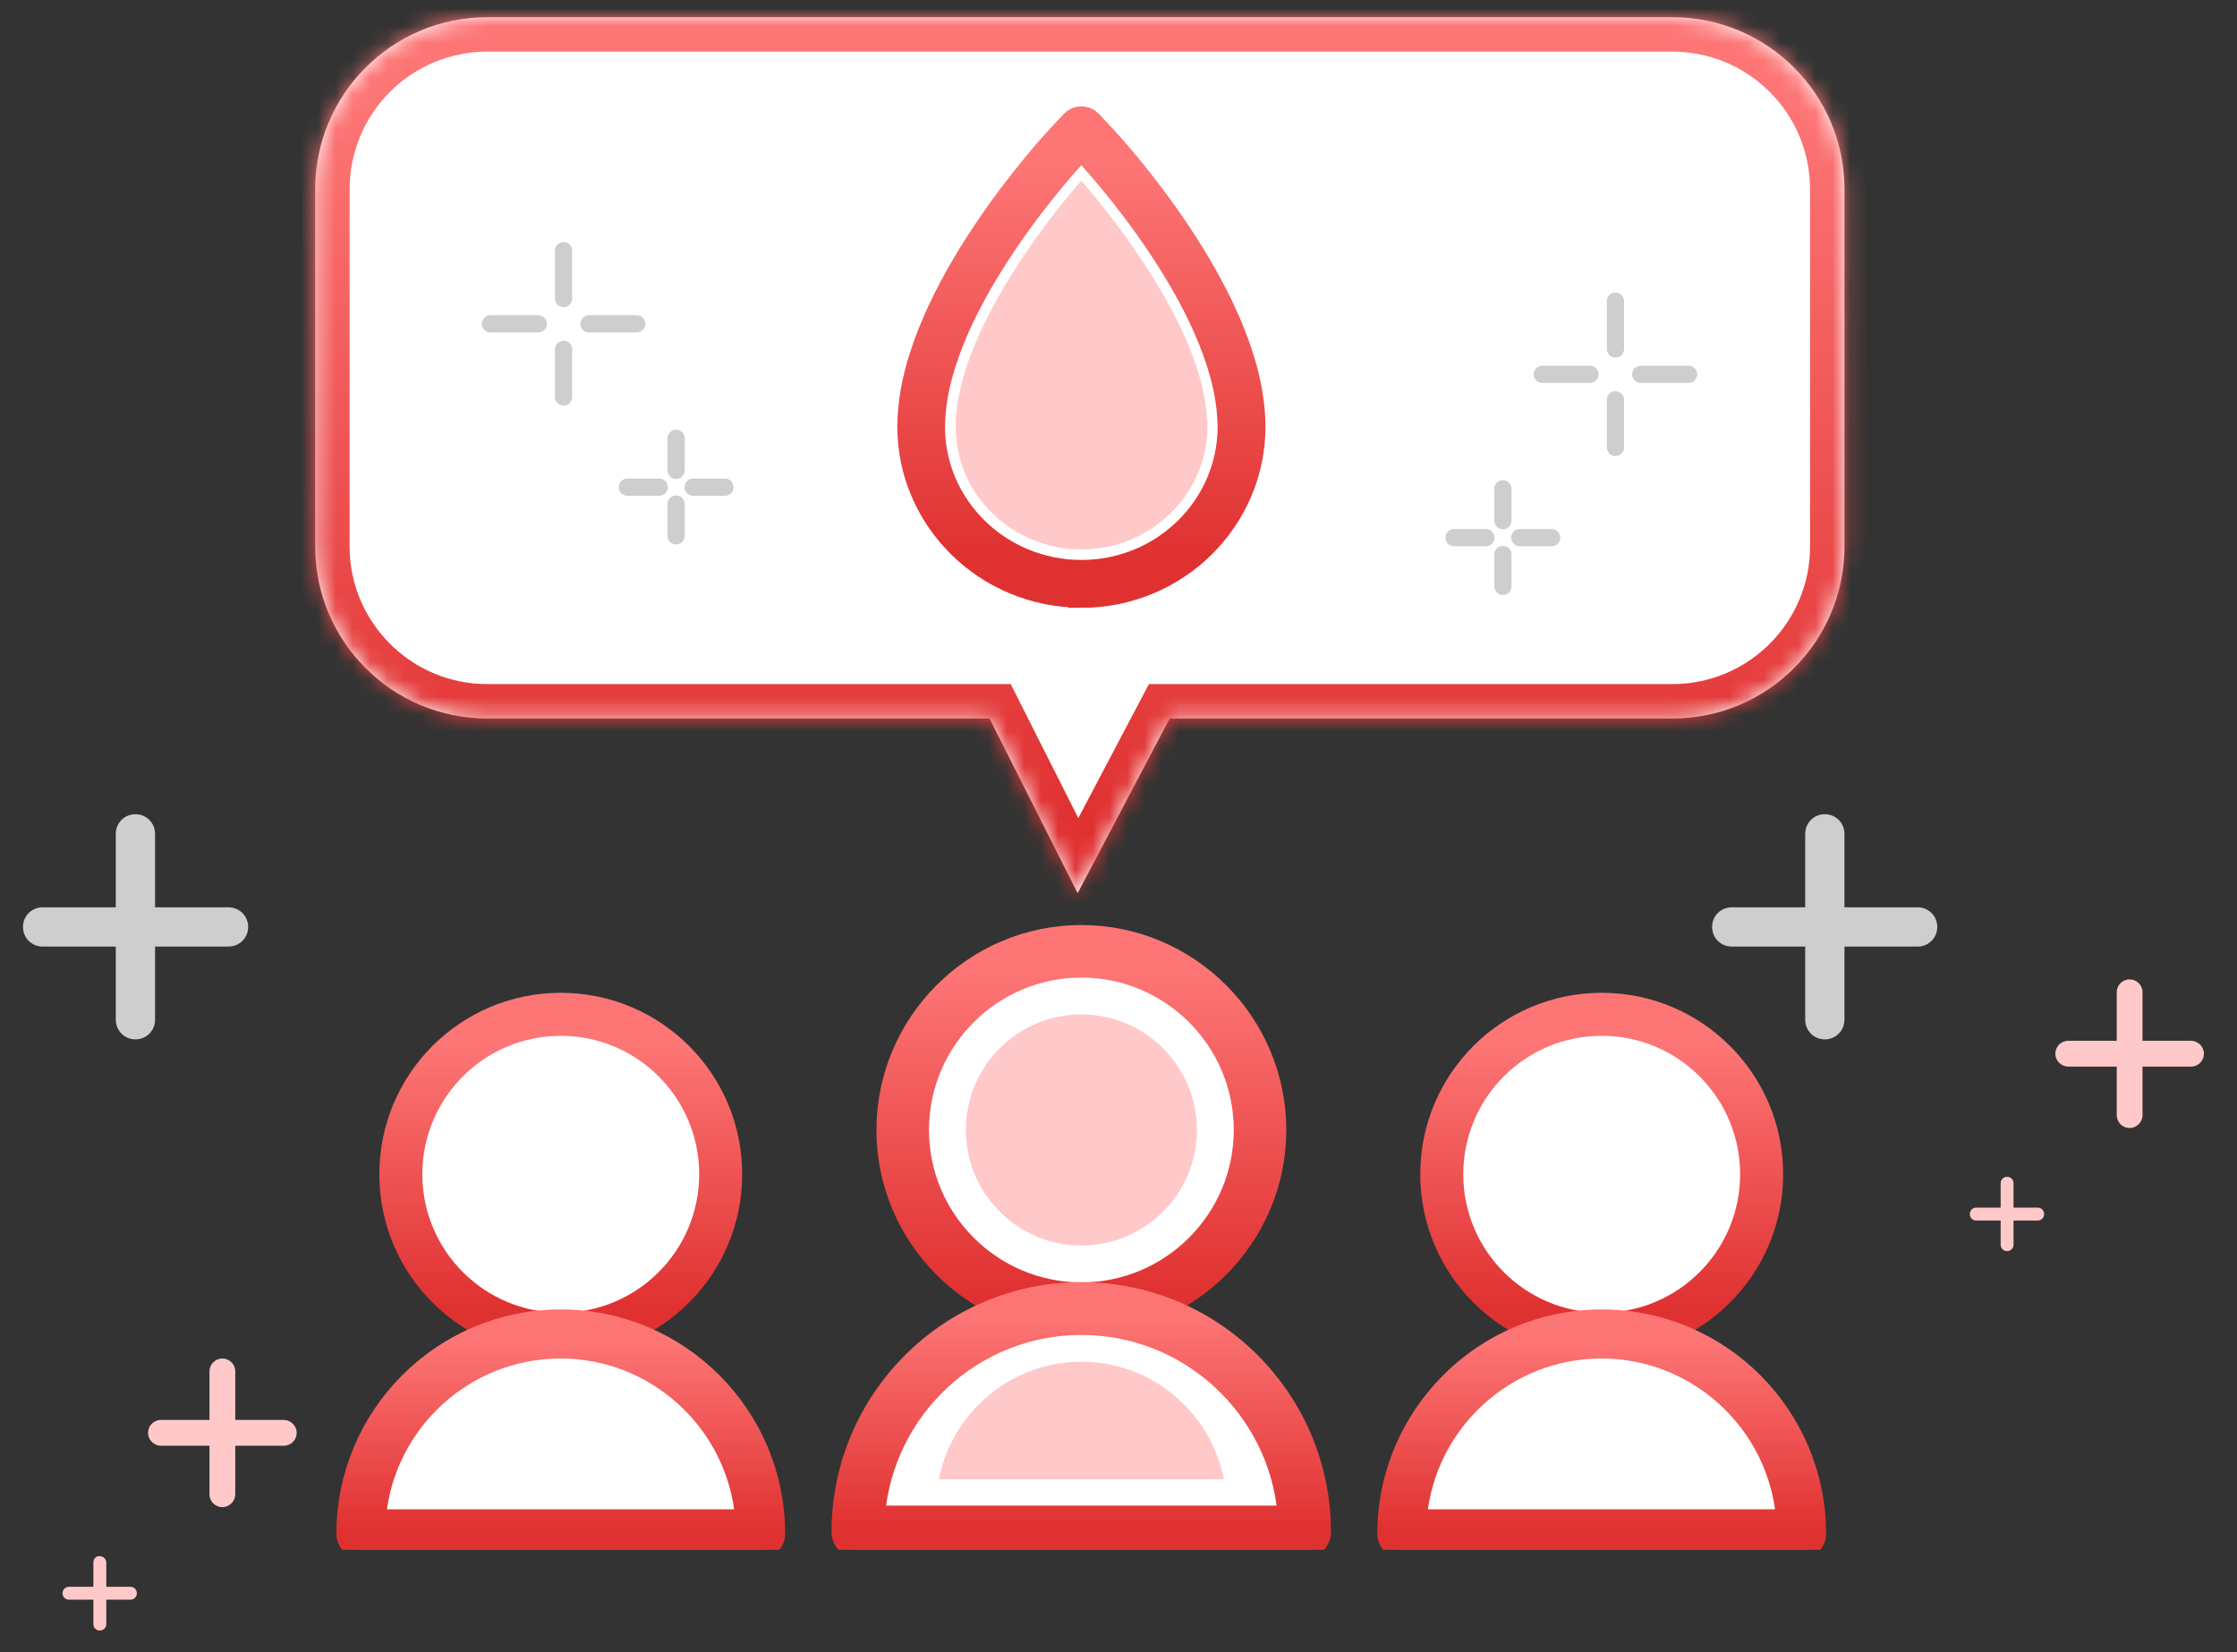 <svg width="130" height="96" viewBox="0 0 130 96" fill="none" xmlns="http://www.w3.org/2000/svg">
<rect x="0" y="0" width="130" height="96" fill="#333333" stroke="none"/>
<mask id="path-1-inside-1_46_7174" fill="white">
<path fill-rule="evenodd" clip-rule="evenodd" d="M28.316 1C22.794 1 18.316 5.477 18.316 11V31.75C18.316 37.273 22.794 41.75 28.316 41.75H57.505L62.626 51.901L67.974 41.75H97.189C102.712 41.75 107.189 37.273 107.189 31.75V11C107.189 5.477 102.712 1 97.189 1H28.316Z"/>
</mask>
<path fill-rule="evenodd" clip-rule="evenodd" d="M28.316 1C22.794 1 18.316 5.477 18.316 11V31.75C18.316 37.273 22.794 41.75 28.316 41.75H57.505L62.626 51.901L67.974 41.75H97.189C102.712 41.75 107.189 37.273 107.189 31.75V11C107.189 5.477 102.712 1 97.189 1H28.316Z" fill="white"/>
<path d="M57.505 41.75L59.291 40.849L58.736 39.75H57.505V41.75ZM62.626 51.901L60.84 52.802L62.587 56.266L64.395 52.834L62.626 51.901ZM67.974 41.75V39.75H66.767L66.204 40.818L67.974 41.75ZM20.316 11C20.316 6.582 23.898 3 28.316 3V-1C21.689 -1 16.316 4.373 16.316 11H20.316ZM20.316 31.75V11H16.316V31.75H20.316ZM28.316 39.75C23.898 39.75 20.316 36.168 20.316 31.75H16.316C16.316 38.377 21.689 43.75 28.316 43.75V39.75ZM57.505 39.75H28.316V43.75H57.505V39.75ZM64.411 51.001L59.291 40.849L55.719 42.651L60.84 52.802L64.411 51.001ZM66.204 40.818L60.856 50.969L64.395 52.834L69.743 42.682L66.204 40.818ZM97.189 39.75H67.974V43.75H97.189V39.75ZM105.189 31.75C105.189 36.168 101.607 39.75 97.189 39.75V43.75C103.816 43.75 109.189 38.377 109.189 31.75H105.189ZM105.189 11V31.75H109.189V11H105.189ZM97.189 3C101.607 3 105.189 6.582 105.189 11H109.189C109.189 4.373 103.816 -1 97.189 -1V3ZM28.316 3H97.189V-1H28.316V3Z" fill="url(#paint0_linear_46_7174)" mask="url(#path-1-inside-1_46_7174)"/>
<g clip-path="url(#clip0_46_7174)">
<path d="M13.28 52.721H2.477C1.841 52.721 1.336 53.226 1.336 53.861C1.336 54.497 1.841 55.002 2.477 55.002H13.28C13.915 55.002 14.421 54.497 14.421 53.861C14.421 53.226 13.915 52.721 13.28 52.721Z" fill="#CECECE"/>
<path d="M7.87 47.311C7.235 47.311 6.729 47.816 6.729 48.451V59.255C6.729 59.89 7.235 60.395 7.87 60.395C8.506 60.395 9.011 59.89 9.011 59.255V48.451C9.011 47.816 8.506 47.311 7.87 47.311Z" fill="#CECECE"/>
<path d="M16.491 82.508H9.354C8.93 82.508 8.604 82.85 8.604 83.257C8.604 83.665 8.947 84.007 9.354 84.007H16.491C16.915 84.007 17.241 83.665 17.241 83.257C17.241 82.85 16.898 82.508 16.491 82.508Z" fill="#FFC9C9"/>
<path d="M12.922 78.939C12.499 78.939 12.173 79.281 12.173 79.689V86.826C12.173 87.249 12.515 87.575 12.922 87.575C13.33 87.575 13.672 87.233 13.672 86.826V79.689C13.672 79.265 13.33 78.939 12.922 78.939V78.939Z" fill="#FFC9C9"/>
<path d="M7.578 92.204H4.01C3.798 92.204 3.635 92.367 3.635 92.578C3.635 92.79 3.798 92.953 4.01 92.953H7.578C7.79 92.953 7.953 92.79 7.953 92.578C7.953 92.367 7.79 92.204 7.578 92.204V92.204Z" fill="#FFC9C9"/>
<path d="M5.802 90.411C5.59 90.411 5.427 90.574 5.427 90.785V94.37C5.427 94.582 5.59 94.745 5.802 94.745C6.013 94.745 6.176 94.582 6.176 94.37V90.802C6.176 90.59 6.013 90.427 5.802 90.427V90.411Z" fill="#FFC9C9"/>
<path d="M127.329 60.477H120.192C119.768 60.477 119.442 60.82 119.442 61.227C119.442 61.634 119.785 61.977 120.192 61.977H127.329C127.753 61.977 128.079 61.634 128.079 61.227C128.079 60.82 127.736 60.477 127.329 60.477Z" fill="#FFC9C9"/>
<path d="M123.76 56.909C123.337 56.909 123.011 57.251 123.011 57.658V64.795C123.011 65.219 123.353 65.545 123.76 65.545C124.168 65.545 124.51 65.203 124.51 64.795V57.658C124.51 57.235 124.168 56.909 123.76 56.909Z" fill="#FFC9C9"/>
<path d="M118.416 70.172H114.847C114.636 70.172 114.473 70.335 114.473 70.547C114.473 70.759 114.636 70.922 114.847 70.922H118.416C118.628 70.922 118.791 70.759 118.791 70.547C118.791 70.335 118.628 70.172 118.416 70.172Z" fill="#FFC9C9"/>
<path d="M116.639 68.38C116.428 68.38 116.265 68.543 116.265 68.755V72.323C116.265 72.535 116.428 72.698 116.639 72.698C116.851 72.698 117.014 72.535 117.014 72.323V68.755C117.014 68.543 116.851 68.38 116.639 68.38Z" fill="#FFC9C9"/>
<g clip-path="url(#clip1_46_7174)">
<path d="M32.588 77.526C37.721 77.526 41.882 73.365 41.882 68.232C41.882 63.099 37.721 58.938 32.588 58.938C27.455 58.938 23.294 63.099 23.294 68.232C23.294 73.365 27.455 77.526 32.588 77.526Z" fill="white" stroke="url(#paint1_linear_46_7174)" stroke-width="2.5"/>
<path d="M32.589 77.525C26.178 77.525 20.975 82.729 20.975 89.14H44.19C44.19 82.729 38.986 77.525 32.576 77.525H32.589Z" fill="white"/>
<path d="M44.19 90.052H20.974C20.465 90.052 20.049 89.636 20.049 89.127C20.049 82.22 25.668 76.587 32.589 76.587C39.509 76.587 45.128 82.206 45.128 89.127C45.128 89.636 44.713 90.052 44.203 90.052H44.19ZM21.926 88.201H43.224C42.755 82.743 38.154 78.438 32.575 78.438C26.996 78.438 22.396 82.743 21.926 88.201V88.201Z" fill="url(#paint2_linear_46_7174)" stroke="url(#paint3_linear_46_7174)"/>
<path d="M93.08 77.526C98.213 77.526 102.375 73.365 102.375 68.232C102.375 63.099 98.213 58.938 93.08 58.938C87.947 58.938 83.786 63.099 83.786 68.232C83.786 73.365 87.947 77.526 93.08 77.526Z" fill="white" stroke="url(#paint4_linear_46_7174)" stroke-width="2.5"/>
<path d="M93.081 77.525C86.671 77.525 81.467 82.729 81.467 89.14H104.682C104.682 82.729 99.478 77.525 93.068 77.525H93.081Z" fill="white"/>
<path d="M104.682 90.052H81.466C80.957 90.052 80.541 89.636 80.541 89.127C80.541 82.22 86.16 76.587 93.081 76.587C100.001 76.587 105.621 82.206 105.621 89.127C105.621 89.636 105.205 90.052 104.695 90.052H104.682ZM82.419 88.201H103.716C103.247 82.743 98.647 78.438 93.067 78.438C87.488 78.438 82.888 82.743 82.419 88.201V88.201Z" fill="url(#paint5_linear_46_7174)" stroke="url(#paint6_linear_46_7174)"/>
<path d="M62.842 76.049C68.58 76.049 73.232 71.398 73.232 65.659C73.232 59.921 68.58 55.27 62.842 55.27C57.104 55.27 52.452 59.921 52.452 65.659C52.452 71.398 57.104 76.049 62.842 76.049Z" fill="white"/>
<path d="M62.842 77.069C56.545 77.069 51.433 71.941 51.433 65.659C51.433 59.377 56.56 54.25 62.842 54.25C69.124 54.25 74.251 59.377 74.251 65.659C74.251 71.941 69.124 77.069 62.842 77.069ZM62.842 56.304C57.685 56.304 53.487 60.502 53.487 65.659C53.487 70.817 57.685 75.015 62.842 75.015C68 75.015 72.198 70.817 72.198 65.659C72.198 60.502 68 56.304 62.842 56.304Z" fill="url(#paint7_linear_46_7174)" stroke="url(#paint8_linear_46_7174)"/>
<path d="M62.842 76.05C55.676 76.05 49.858 81.867 49.858 89.034H75.811C75.811 81.867 69.994 76.05 62.827 76.05H62.842Z" fill="white"/>
<path d="M75.826 90.053H49.859C49.289 90.053 48.824 89.588 48.824 89.018C48.824 81.297 55.106 75 62.842 75C70.579 75 76.846 81.282 76.846 89.018C76.846 89.588 76.381 90.053 75.811 90.053H75.826ZM50.938 87.984H74.747C74.222 81.882 69.079 77.069 62.842 77.069C56.605 77.069 51.463 81.882 50.938 87.984Z" fill="url(#paint9_linear_46_7174)" stroke="url(#paint10_linear_46_7174)" stroke-linejoin="round"/>
<path d="M62.843 58.943C59.14 58.943 56.127 61.956 56.127 65.659C56.127 69.362 59.14 72.375 62.843 72.375C66.545 72.375 69.558 69.362 69.558 65.659C69.558 61.956 66.545 58.943 62.843 58.943Z" fill="#FFC9C9"/>
<path d="M54.562 85.957H71.122C70.369 82.066 66.942 79.125 62.842 79.125C58.743 79.125 55.315 82.078 54.562 85.957Z" fill="#FFC9C9"/>
<g clip-path="url(#clip2_46_7174)">
<path d="M93.88 23.23V26" stroke="#CECECE" stroke-linecap="round" stroke-linejoin="round"/>
<path d="M93.88 17.5V20.28" stroke="#CECECE" stroke-linecap="round" stroke-linejoin="round"/>
<path d="M92.399 21.75H89.629" stroke="#CECECE" stroke-linecap="round" stroke-linejoin="round"/>
<path d="M98.13 21.75H95.35" stroke="#CECECE" stroke-linecap="round" stroke-linejoin="round"/>
<path d="M87.34 32.221V34.071" stroke="#CECECE" stroke-linecap="round" stroke-linejoin="round"/>
<path d="M87.34 28.4V30.26" stroke="#CECECE" stroke-linecap="round" stroke-linejoin="round"/>
<path d="M86.35 31.24H84.5" stroke="#CECECE" stroke-linecap="round" stroke-linejoin="round"/>
<path d="M90.17 31.24H88.32" stroke="#CECECE" stroke-linecap="round" stroke-linejoin="round"/>
</g>
<path d="M72.138 24.302C71.802 17.219 64.039 8.836 63.712 8.483L62.843 7.554L61.973 8.483C61.646 8.836 53.874 17.219 53.547 24.302L53.53 24.767C53.53 29.81 57.705 33.907 62.843 33.907C67.981 33.907 72.146 29.802 72.146 24.767C72.146 24.612 72.146 24.457 72.129 24.294L72.138 24.302Z" fill="white" stroke="url(#paint11_linear_46_7174)" stroke-width="1.5"/>
<path d="M62.843 34.561C57.36 34.561 52.894 30.172 52.894 24.776L52.911 24.294C53.255 16.978 61.173 8.414 61.509 8.053L62.378 7.123C62.619 6.865 63.067 6.865 63.307 7.123L64.177 8.053C64.513 8.414 72.431 16.969 72.775 24.276C72.783 24.448 72.792 24.621 72.792 24.784C72.792 30.18 68.334 34.57 62.843 34.57V34.561ZM62.843 8.5L62.438 8.931C62.111 9.275 54.503 17.503 54.184 24.345L54.167 24.801C54.167 29.475 58.057 33.287 62.843 33.287C67.628 33.287 71.51 29.475 71.51 24.784C71.51 24.646 71.51 24.5 71.492 24.345C71.174 17.494 63.566 9.275 63.239 8.931L62.834 8.5H62.843Z" fill="url(#paint12_linear_46_7174)" stroke="url(#paint13_linear_46_7174)" stroke-width="1.5"/>
<path d="M70.149 24.397C69.9 19.087 64.624 12.563 62.842 10.497C60.123 13.595 55.768 19.672 55.544 24.397V24.836C55.535 28.717 58.815 31.927 62.851 31.927C66.888 31.927 70.167 28.717 70.167 24.775C70.167 24.655 70.167 24.543 70.158 24.414V24.397H70.149Z" fill="#FFC9C9"/>
</g>
<path d="M111.441 52.721H100.638C100.002 52.721 99.497 53.226 99.497 53.861C99.497 54.497 100.002 55.002 100.638 55.002H111.441C112.077 55.002 112.582 54.497 112.582 53.861C112.582 53.226 112.077 52.721 111.441 52.721V52.721Z" fill="#CECECE"/>
<path d="M106.048 47.311C105.412 47.311 104.907 47.816 104.907 48.451V59.255C104.907 59.89 105.412 60.395 106.048 60.395C106.683 60.395 107.188 59.89 107.188 59.255V48.451C107.188 47.816 106.683 47.311 106.048 47.311Z" fill="#CECECE"/>
</g>
<g clip-path="url(#clip3_46_7174)">
<path d="M32.75 20.297V23.067" stroke="#CECECE" stroke-linecap="round" stroke-linejoin="round"/>
<path d="M32.75 14.566V17.346" stroke="#CECECE" stroke-linecap="round" stroke-linejoin="round"/>
<path d="M34.23 18.816H37.001" stroke="#CECECE" stroke-linecap="round" stroke-linejoin="round"/>
<path d="M28.5 18.816H31.28" stroke="#CECECE" stroke-linecap="round" stroke-linejoin="round"/>
<path d="M39.29 29.287V31.137" stroke="#CECECE" stroke-linecap="round" stroke-linejoin="round"/>
<path d="M39.29 25.467V27.327" stroke="#CECECE" stroke-linecap="round" stroke-linejoin="round"/>
<path d="M40.28 28.307H42.13" stroke="#CECECE" stroke-linecap="round" stroke-linejoin="round"/>
<path d="M36.46 28.307H38.31" stroke="#CECECE" stroke-linecap="round" stroke-linejoin="round"/>
</g>
<defs>
<linearGradient id="paint0_linear_46_7174" x1="62.753" y1="-53.76" x2="62.753" y2="47.66" gradientUnits="userSpaceOnUse">
<stop offset="0.589" stop-color="#FD7575"/>
<stop offset="1" stop-color="#E03131"/>
</linearGradient>
<linearGradient id="paint1_linear_46_7174" x1="32.588" y1="38.94" x2="32.588" y2="75.977" gradientUnits="userSpaceOnUse">
<stop offset="0.589" stop-color="#FD7575"/>
<stop offset="1" stop-color="#E03131"/>
</linearGradient>
<linearGradient id="paint2_linear_46_7174" x1="32.589" y1="62.101" x2="32.589" y2="88.93" gradientUnits="userSpaceOnUse">
<stop offset="0.589" stop-color="#FD7575"/>
<stop offset="1" stop-color="#E03131"/>
</linearGradient>
<linearGradient id="paint3_linear_46_7174" x1="32.589" y1="62.101" x2="32.589" y2="88.93" gradientUnits="userSpaceOnUse">
<stop offset="0.589" stop-color="#FD7575"/>
<stop offset="1" stop-color="#E03131"/>
</linearGradient>
<linearGradient id="paint4_linear_46_7174" x1="93.08" y1="38.94" x2="93.08" y2="75.977" gradientUnits="userSpaceOnUse">
<stop offset="0.589" stop-color="#FD7575"/>
<stop offset="1" stop-color="#E03131"/>
</linearGradient>
<linearGradient id="paint5_linear_46_7174" x1="93.081" y1="62.101" x2="93.081" y2="88.93" gradientUnits="userSpaceOnUse">
<stop offset="0.589" stop-color="#FD7575"/>
<stop offset="1" stop-color="#E03131"/>
</linearGradient>
<linearGradient id="paint6_linear_46_7174" x1="93.081" y1="62.101" x2="93.081" y2="88.93" gradientUnits="userSpaceOnUse">
<stop offset="0.589" stop-color="#FD7575"/>
<stop offset="1" stop-color="#E03131"/>
</linearGradient>
<linearGradient id="paint7_linear_46_7174" x1="62.842" y1="29.701" x2="62.842" y2="75.167" gradientUnits="userSpaceOnUse">
<stop offset="0.589" stop-color="#FD7575"/>
<stop offset="1" stop-color="#E03131"/>
</linearGradient>
<linearGradient id="paint8_linear_46_7174" x1="62.842" y1="29.701" x2="62.842" y2="75.167" gradientUnits="userSpaceOnUse">
<stop offset="0.589" stop-color="#FD7575"/>
<stop offset="1" stop-color="#E03131"/>
</linearGradient>
<linearGradient id="paint9_linear_46_7174" x1="62.835" y1="58.806" x2="62.835" y2="88.798" gradientUnits="userSpaceOnUse">
<stop offset="0.589" stop-color="#FD7575"/>
<stop offset="1" stop-color="#E03131"/>
</linearGradient>
<linearGradient id="paint10_linear_46_7174" x1="62.835" y1="58.806" x2="62.835" y2="88.798" gradientUnits="userSpaceOnUse">
<stop offset="0.589" stop-color="#FD7575"/>
<stop offset="1" stop-color="#E03131"/>
</linearGradient>
<linearGradient id="paint11_linear_46_7174" x1="62.838" y1="-20.798" x2="62.838" y2="31.711" gradientUnits="userSpaceOnUse">
<stop offset="0.589" stop-color="#FD7575"/>
<stop offset="1" stop-color="#E03131"/>
</linearGradient>
<linearGradient id="paint12_linear_46_7174" x1="62.843" y1="-22.806" x2="62.843" y2="32.267" gradientUnits="userSpaceOnUse">
<stop offset="0.589" stop-color="#FD7575"/>
<stop offset="1" stop-color="#E03131"/>
</linearGradient>
<linearGradient id="paint13_linear_46_7174" x1="62.843" y1="-22.806" x2="62.843" y2="32.267" gradientUnits="userSpaceOnUse">
<stop offset="0.589" stop-color="#FD7575"/>
<stop offset="1" stop-color="#E03131"/>
</linearGradient>
<clipPath id="clip0_46_7174">
<rect width="127.395" height="94" fill="white" transform="matrix(1 0 0 -1 1 95)"/>
</clipPath>
<clipPath id="clip1_46_7174">
<rect width="89.053" height="89.053" fill="white" transform="translate(18.315 1)"/>
</clipPath>
<clipPath id="clip2_46_7174">
<rect width="14.63" height="17.57" fill="white" transform="matrix(-1 0 0 1 98.63 17)"/>
</clipPath>
<clipPath id="clip3_46_7174">
<rect width="14.63" height="17.57" fill="white" transform="translate(28 14.066)"/>
</clipPath>
</defs>
</svg>
